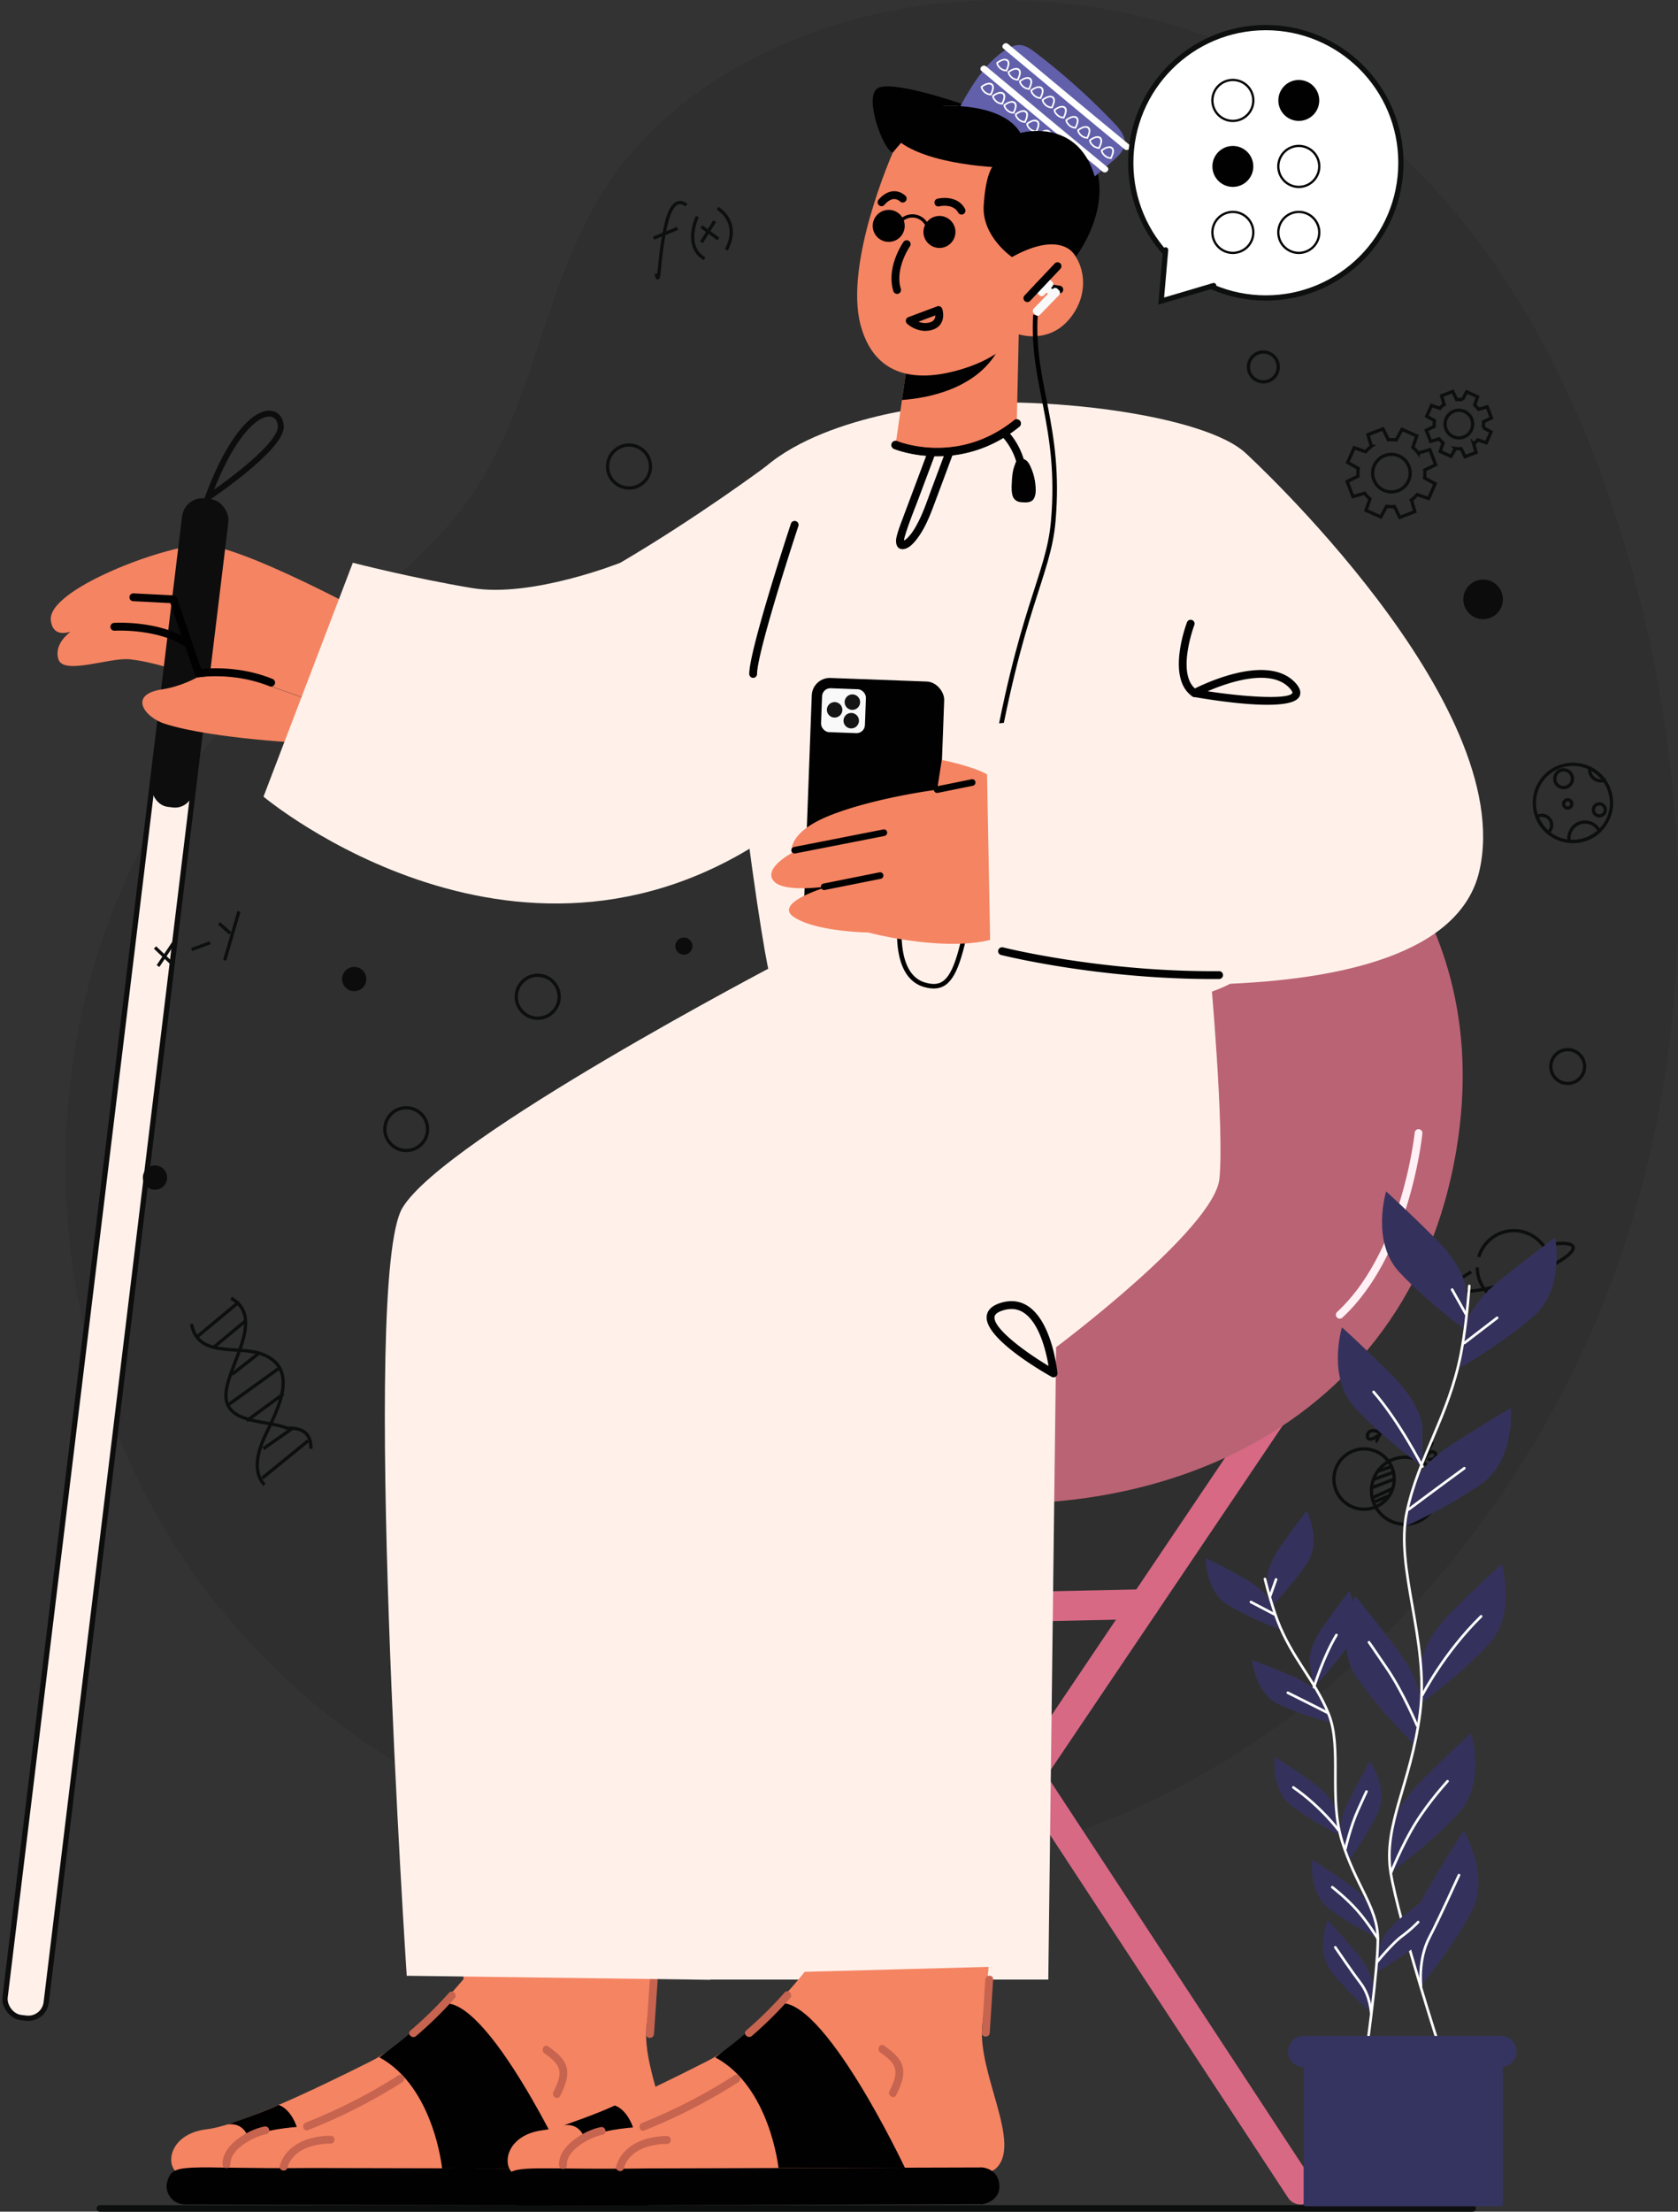 <svg xmlns="http://www.w3.org/2000/svg" width="2562.764" height="3375.23" viewBox="0 0 2562.764 3375.23">
  <rect x="0" y="0" width="2562.764" height="3375.23" fill="#333333" stroke="none"/>
  <g id="المكفوفين_" data-name="المكفوفين " transform="translate(-1065.022 -921.43)">
    <line id="Line_21" data-name="Line 21" x2="2096.68" transform="translate(1217.48 4291.66)" fill="none" stroke="#0d0e0e" stroke-linecap="round" stroke-miterlimit="10" stroke-width="10"/>
    <path id="Path_845" data-name="Path 845" d="M2157.79,3778.3c-368.66-42.62-713.48-249.62-885.14-605.07-116.82-241.91-140.27-526.81-62.18-784.08,39.31-129.51,104.4-255.98,194.56-357.64,103.56-116.77,245.05-192.75,347.24-311.24,127.07-147.33,131.36-335.57,228.14-497.4,79.7-133.27,220.45-221.79,369.28-266.08,271.69-80.87,581.32-20.63,802.89,156.19,187.31,149.48,306.58,369.87,380.67,597.77,114.22,351.35,130.07,738.11,19.31,1090.57s-352.37,666.95-677.45,842.48c-220.94,119.3-474.3,162.62-717.3,134.52Z" fill="#131313" opacity="0.1"/>
    <path id="Path_846" data-name="Path 846" d="M2210.34,4285.64a22.751,22.751,0,0,1-18.84-35.47l840.94-1247.11a22.749,22.749,0,1,1,37.72,25.44L2229.22,4275.61a22.781,22.781,0,0,1-18.88,10.03Z" fill="#d76985"/>
    <path id="Path_847" data-name="Path 847" d="M3051.31,4285.64a22.768,22.768,0,0,1-19.03-10.26l-734.3-1118.53a22.746,22.746,0,1,1,38.02-24.98L3070.3,4250.4a22.752,22.752,0,0,1-18.99,35.24Z" fill="#d76985"/>
    <path id="Path_848" data-name="Path 848" d="M2469.62,3399.62a22.732,22.732,0,0,1-.46-45.46l343.13-7.38a22.735,22.735,0,0,1,.96,45.46l-343.13,7.38Z" fill="#d76985"/>
    <path id="Path_849" data-name="Path 849" d="M3050.21,2090.75s307.18,183.72,238.86,586.75c-78.6,463.69-540.89,614.02-941.9,504.48s-334.18-425.49-334.18-425.49Z" fill="#ba6374"/>
    <path id="Path_850" data-name="Path 850" d="M3111.16,2933.8a5.889,5.889,0,0,1-3.99-10.21c99.18-91.73,118.29-271.92,118.49-273.72a5.879,5.879,0,0,1,11.7,1.16c-.76,7.57-19.77,186.46-122.2,281.2a5.869,5.869,0,0,1-3.99,1.57Z" fill="#fef0f4"/>
    <path id="Path_851" data-name="Path 851" d="M2254.47,3659.27l35.08,310.61L2434.7,4020l135.65-76.37,42.35-306.32Z" fill="#f58462"/>
    <path id="Path_852" data-name="Path 852" d="M1741.25,3659.27l35.09,310.61L1921.48,4020l135.65-76.37,42.35-306.32Z" fill="#f58462"/>
    <g id="Group_99" data-name="Group 99">
      <g id="Group_98" data-name="Group 98">
        <path id="Path_853" data-name="Path 853" d="M1781.66,3931.18s-79.55,100.38-149.92,135.74c-93.17,46.82-203.25,98.27-251.03,103.95s-61.08,40.75-51.09,59.38,49.9,17.79,49.9,17.79,648.64,22.11,691.71-14.52-27.75-146.69-18.61-220.88,9.97-87.62,9.97-87.62l-280.93,6.15Z" fill="#f58462"/>
        <path id="Path_854" data-name="Path 854" d="M1347.37,4285.58c.07,0,674.17,1.46,701.23,1.51-.34,1.45,27.54-2.47,28.79-25.47.61-29.85-27.89-31.23-29.13-30.56-21.63-.05-307.7-.66-507.74-1.09-198.01,1.96-212.39-11.45-220.85,23.84-2.37,16.82,11.02,31.75,27.7,31.78Z" fill="#010101"/>
        <path id="Path_855" data-name="Path 855" d="M1920.48,4120.03c6.51-13.23,13.93-29.09,9.74-44.16-3.88-13.97-16.71-23.31-27.8-31.47-6.23-4.58-12.22,5.83-6.06,10.36,8.41,6.18,19.33,13.64,22.29,24.3,3.24,11.66-3.55,24.79-8.53,34.92-3.4,6.9,6.95,12.99,10.36,6.06h0Z" fill="#c7644f"/>
        <path id="Path_856" data-name="Path 856" d="M2057.38,3944.28q-2.775,40.665-5.56,81.34c-.53,7.71,11.48,7.68,12,0q2.775-40.665,5.56-81.34c.53-7.71-11.48-7.68-12,0Z" fill="#c7644f"/>
        <path id="Path_857" data-name="Path 857" d="M1503.95,4229.65c8.14-28,40.02-37,66.1-36.9,7.72.03,7.73-11.97,0-12-31.68-.12-67.96,12.32-77.67,45.71-2.16,7.43,9.42,10.6,11.57,3.19h0Z" fill="#c7644f"/>
        <path id="Path_858" data-name="Path 858" d="M1523.12,4175.57s-47.34-4.35-47.4-4.35c-6.39-.08-13.45,1.38-21.49.7-.38-1.33-15.93,19.75-15.66,18.76-.13.13-.35.36-.78.8-6.33,7.75-28.77,25.69-24.86,28.8,2.52,8.45,2.08,7.78,4.92,7.94,7.86-.15,56.26-1.05,56.32-1.05,1.58-.5,1.29-.61,1.86-1.11,3.99-3.91,25.42-24.93,38.36-37.61,6.09-6.61,13.57-10.85,8.75-12.89Z" fill="#f58462"/>
        <path id="Path_859" data-name="Path 859" d="M1444.41,4185.36s-4.64-25.1-31.53-21.95c0,0,49.59-16.55,77.74-29.7,19.77,7.1,27.64,33.64,27.64,33.64s-54.92,3.52-73.84,18.01Z" fill="#010101"/>
        <path id="Path_860" data-name="Path 860" d="M1740.19,4230.4s-12.5-124.37-95.82-169.35c41.47-31.08,48.96-36.9,94.82-81.61,68.65-17.56,193.96,251.38,193.96,251.38" fill="#010101"/>
        <path id="Path_861" data-name="Path 861" d="M1750.82,3962.59a601.447,601.447,0,0,1-58.87,57.57c-5.89,5.02,2.64,13.47,8.49,8.49a603.714,603.714,0,0,0,58.87-57.57c5.12-5.75-3.33-14.26-8.49-8.49Z" fill="#c7644f"/>
        <path id="Path_862" data-name="Path 862" d="M1416.86,4224.26c-.09-13.02,10.15-23.35,20.12-30.38s22.44-13.09,34.98-15.71c7.55-1.58,4.36-13.15-3.19-11.57-14.68,3.06-29.04,10.14-40.93,19.18-12.25,9.32-23.1,22.3-22.99,38.48.05,7.72,12.05,7.74,12,0h0Z" fill="#c7644f"/>
      </g>
      <path id="Path_863" data-name="Path 863" d="M1673.62,4088.51a830.286,830.286,0,0,1-141.41,72.03c-7.11,2.79-4.01,14.4,3.19,11.57a846.685,846.685,0,0,0,144.28-73.24c6.5-4.13.49-14.52-6.06-10.36h0Z" fill="#c7644f"/>
    </g>
    <path id="Path_864" data-name="Path 864" d="M2254.47,2391.27s-510.59,266.52-574.77,373.37,6.51,1171.95,6.51,1171.95l463.5,6.18,64.19-681.04,352.29-819.54-311.73-50.92Z" fill="#fff1ea"/>
    <path id="Path_865" data-name="Path 865" d="M2913.86,2409.77s21.12,233.62,13.58,310.28-249.43,257.29-249.43,257.29l-11.96,965.08H2124.04s-5.57-1047.88,3.38-1128.37,365.51-373.19,365.51-373.19l420.93-31.09Z" fill="#fff1ea"/>
    <path id="Path_866" data-name="Path 866" d="M2496.29,1540.8s-209.21,18.53-287.77,119.54,25.25,734.3,30.86,743.12,151.32,73.36,405.34,67.75,315.74-54.13,324.16-67.75,61.73-728.57,0-789.16S2649.38,1522.27,2496.29,1540.8Z" fill="#fff1ea"/>
    <path id="Path_867" data-name="Path 867" d="M2620.92,1431.55l-3.02,136.09s-25.41,38.58-105.17,43.28c-59.42,3.5-79.95-10.37-79.95-10.37l9.8-68.74,9.65-67.03,144.46-28.43,24.24-4.8Z" fill="#f58462"/>
    <path id="Path_868" data-name="Path 868" d="M2596.68,1436.35c-.43,3.71-1.94,8.06-4.25,13.05-31.96,67.3-115.54,80.11-149.86,82.42l9.65-67.03,144.46-28.43Z" fill="#010101"/>
    <path id="Path_869" data-name="Path 869" d="M2428.76,1153.9s-75.21,169.04-49.16,264.47,112.93,81.02,164.98,62.95,76.36-49.75,76.36-49.75,48.39,16.77,81.14-28.11,13.12-96.81-14.5-108.87-60.68,7.72-60.68,7.72l26.14-49.1s-106.92-251.12-224.27-99.32Z" fill="#f58462"/>
    <path id="Path_870" data-name="Path 870" d="M2435.13,1369.93a5.979,5.979,0,0,1-5.71-4.2c-11.29-36.51,14.42-73.61,15.53-75.18a5.968,5.968,0,0,1,9.76,6.87c-.23.35-23.41,33.92-13.86,64.78a5.976,5.976,0,0,1-3.95,7.47,6.288,6.288,0,0,1-1.76.25Z" fill="#010101"/>
    <path id="Path_871" data-name="Path 871" d="M2682.86,1369.33c-.89-.06-32.76-4.9-32.76-4.9a5.972,5.972,0,1,1,1.79-11.81l31.87,4.84a5.968,5.968,0,0,1-.89,11.87Z" fill="#010101"/>
    <path id="Path_872" data-name="Path 872" d="M2533.58,1248.89a5.918,5.918,0,0,1-5.23-3.1c-7.94-14.44-28.58-9.56-28.75-9.52a5.842,5.842,0,0,1-7.22-4.36,5.947,5.947,0,0,1,4.36-7.22c1.22-.29,29.76-7.07,42.07,15.37a5.969,5.969,0,0,1-5.22,8.83Z" fill="#010101"/>
    <path id="Path_873" data-name="Path 873" d="M2411.36,1236.07a5.963,5.963,0,0,1-4.74-9.58c.37-.48,9.2-11.89,21.86-13.17,6.91-.62,13.26,1.57,19.17,6.68a5.982,5.982,0,1,1-7.86,9.02,13.86,13.86,0,0,0-10.05-3.83c-6.22.62-11.95,6.39-13.65,8.56a5.907,5.907,0,0,1-4.72,2.32Z" fill="#010101"/>
    <path id="Path_874" data-name="Path 874" d="M2610.6,1313.74s-45.96-31.09-43.21-78.25,13.12-59.19,13.12-59.19-53.67-2.78-98.02-17.23c-28.89-9.41-41.31-19.78-41.31-19.78l-12.43,14.61c-13.55-.62-44.5-82.73-24.11-97.32s129.57,23.46,129.57,23.46,114.99-27.05,182.15,54.71-8.09,178.07-8.09,178.07-19.88-42.15-97.68.91Z" fill="#010101"/>
    <path id="Path_875" data-name="Path 875" d="M2496.37,1617.34c-38.62,0-65.44-11.05-65.94-11.27a6.014,6.014,0,0,1-3.17-7.86,6.1,6.1,0,0,1,7.86-3.18c.89.37,92.41,37.81,179.03-32.06a5.989,5.989,0,0,1,7.51,9.33c-44.24,35.68-89.76,45.03-125.28,45.03Z" fill="#010101" stroke="#010101" stroke-miterlimit="10" stroke-width="1"/>
    <path id="Path_876" data-name="Path 876" d="M2478.27,1426.41c-15.91,0-27.36-10.49-27.94-11.04a5.987,5.987,0,0,1,1.99-9.95l43.97-16.46a5.894,5.894,0,0,1,4.67.21,6,6,0,0,1,3.08,3.49c.41,1.18,3.72,11.75-1.18,21.14-2.79,5.34-7.75,9.18-14.33,11.11a36.635,36.635,0,0,1-10.26,1.49Zm-10.4-14.06a25.8,25.8,0,0,0,17.29,1.1c3.49-1.03,5.79-2.69,7.09-5.13a13.047,13.047,0,0,0,1.3-5.58l-25.67,9.6Z" fill="#010101"/>
    <path id="Path_877" data-name="Path 877" d="M1639.14,1865.28l-63.96,139.71-9.94-4.53s-45.5-18.63-100.79-36.34-98.24-8.52-98.24-8.52l-.92-.37c-7.43-2.96-58.52-22.89-102.09-27.66-30.18-3.3-101.72,24.84-109.05-.27-4.88-16.73,5.03-30.88,18.19-41.66-14.42,4.08-27.47,1.9-29.71-17.67-5.34-46.62,170.61-113.11,229.53-114.9s266.98,112.21,266.98,112.21Z" fill="#f58462"/>
    <g id="Group_100" data-name="Group 100">
      <rect id="Rectangle_352" data-name="Rectangle 352" width="63.28" height="2331.29" rx="27.55" transform="translate(1350.349 1682.67) rotate(6.92)" fill="#fff1ea" stroke="#0d0d0d" stroke-miterlimit="10" stroke-width="8"/>
      <rect id="Rectangle_353" data-name="Rectangle 353" width="63.28" height="470.14" rx="27.65" transform="translate(1350.345 1682.671) rotate(6.92)" fill="#0d0d0d"/>
      <path id="Path_878" data-name="Path 878" d="M1382.43,1680.72s112.73-75.3,111.47-108.66S1437.51,1533.34,1382.43,1680.72Z" fill="none" stroke="#0d0d0d" stroke-miterlimit="10" stroke-width="9"/>
    </g>
    <path id="Path_879" data-name="Path 879" d="M1574.18,2004.99l-14,30.58-23.15,20.26s-146.32-6.39-220.15-29.78c-31.07-9.83-56.98-44.78-4.03-52.65,28.58-4.25,52.36-17.8,52.36-17.8s42.96-9.18,98.24,8.52,100.79,36.34,100.79,36.34l9.94,4.53Z" fill="#f58462"/>
    <path id="Path_880" data-name="Path 880" d="M1355.49,1899.13c-45.77-31.11-113.3-27.32-116.14-27.14a5.986,5.986,0,0,0,.73,11.95c.66-.03,66.32-3.68,108.21,24.75a5.988,5.988,0,0,0,7.19-9.56Z" fill="#010101"/>
    <path id="Path_881" data-name="Path 881" d="M1333.31,1831.43a6.035,6.035,0,0,0-3.52-1.4l-60.76-3.1a6,6,0,0,0-.61,11.99l56.71,2.88,37.48,109.11a5.986,5.986,0,1,0,11.33-3.87l-38.8-112.95a5.869,5.869,0,0,0-1.84-2.66Z" fill="#010101"/>
    <path id="Path_882" data-name="Path 882" d="M1482.97,1958.56a5.687,5.687,0,0,0-1.56-.94c-56.77-23.26-111.75-14.92-114.07-14.56a6,6,0,0,0,1.88,11.85c.53-.09,54.09-8.14,107.65,13.8a5.986,5.986,0,0,0,6.1-10.14Z" fill="#010101"/>
    <path id="Path_883" data-name="Path 883" d="M2234.62,1633.37s-104.49,77.75-222.13,146.85c0,0-135.14,53.81-226.39,38.65s-182.21-38.65-182.21-38.65L1467.46,2137.2s399.18,334.35,793.3,45.48c113.25-83.01-26.14-549.31-26.14-549.31Z" fill="#fff1ea"/>
    <path id="Path_884" data-name="Path 884" d="M2215.29,1955.88a5.971,5.971,0,0,1-5.98-5.98c0-36.24,61.08-221.57,63.68-229.45a5.993,5.993,0,0,1,11.38,3.76c-21.82,66.04-63.1,198.21-63.1,225.69a5.971,5.971,0,0,1-5.98,5.98Z" fill="#010101"/>
    <path id="Path_885" data-name="Path 885" d="M2442.57,2300.25s-21.72,107.69,34.41,123.98,57.87-51.01,101.84-313.67,87.44-308.57,94.84-394.21c12.48-144.45-33.6-209.12-27.22-314.45" fill="none" stroke="#010101" stroke-miterlimit="10" stroke-width="7"/>
    <rect id="Rectangle_354" data-name="Rectangle 354" width="202.4" height="371.59" rx="27.59" transform="translate(2305.826 1955.011) rotate(2.13)" fill="#010101"/>
    <path id="Path_886" data-name="Path 886" d="M2638.23,2141.39s-55.28-36.08-82.89-45.95a395.5,395.5,0,0,0-51.97-14.28l-7.08,45.32s-94.62,12.1-162.94,39.07-59.03,57.76-59.03,57.76-44,23.11-27.72,42.53,86.26,7.58,86.26,7.58-89.14,25.14-55.14,47.61,113.15,23.44,113.15,23.44,168.61,44.8,230.36-9.72,17-193.35,17-193.35Z" fill="#f58462"/>
    <path id="Path_887" data-name="Path 887" d="M2496.28,2131.5a5.036,5.036,0,0,1-1.01-9.97l53.53-10.84a4.9,4.9,0,0,1,5.94,3.93,5.034,5.034,0,0,1-3.93,5.95l-53.53,10.84a4.431,4.431,0,0,1-1.01.1Z" fill="#010101"/>
    <path id="Path_888" data-name="Path 888" d="M2278.68,2223.95a5.032,5.032,0,0,1-.97-9.97l136.26-26.72a4.834,4.834,0,0,1,5.9,3.97,5.026,5.026,0,0,1-3.97,5.91l-136.26,26.72a4.1,4.1,0,0,1-.97.1Z" fill="#010101"/>
    <path id="Path_889" data-name="Path 889" d="M2323.75,2279.73a5.039,5.039,0,0,1-.99-9.98l85.44-17.06a4.964,4.964,0,0,1,5.93,3.95,5.028,5.028,0,0,1-3.95,5.92l-85.44,17.06a4.157,4.157,0,0,1-.99.1Z" fill="#010101"/>
    <path id="Path_890" data-name="Path 890" d="M2968.89,1614.3s414.44,379.56,355.52,636.29-746.31,152.87-746.31,152.87l-7.02-376.17,306.62-31.16,91.19-381.83Z" fill="#fff1ea"/>
    <path id="Path_891" data-name="Path 891" d="M3000.66,1996.99c-39.34,0-91.01-8.25-112.37-11.97a5.983,5.983,0,0,1-1.78-11.19c4.57-2.42,111.94-58.61,156.73-10.55,7.45,7.98,9.53,15.18,6.16,21.39-4.97,9.2-24.53,12.31-48.73,12.31Zm-91.27-20.66c61.45,9.37,124.05,12.6,129.47,2.65.25-.46-.02-2.84-4.38-7.53C3005.53,1940.41,2940.54,1962.89,2909.39,1976.33Z" fill="#010101"/>
    <path id="Path_892" data-name="Path 892" d="M2916.81,2415.51c-176.74,0-321.41-36.34-322.86-36.71a6,6,0,0,1-4.34-7.28,6.124,6.124,0,0,1,7.28-4.34c1.47.37,144.74,36.36,319.9,36.36,3.35,0,6.7-.02,10.09-.04a5.98,5.98,0,0,1,.08,11.96c-3.39.04-6.78.04-10.15.04Z" fill="#010101"/>
    <path id="Path_893" data-name="Path 893" d="M2889.32,1985.1a5.912,5.912,0,0,1-3.41-1.06c-39.98-27.65-9.33-109.5-8.02-112.97a5.985,5.985,0,0,1,11.19,4.25c-.29.78-28.65,76.53,3.64,98.88a5.981,5.981,0,0,1-3.41,10.9Z" fill="#010101"/>
    <path id="Path_894" data-name="Path 894" d="M2674.09,3023.36a6.077,6.077,0,0,1-2.94-.76c-17.19-9.68-102.78-59.57-99.15-92.64,1.03-9.47,8.32-16.3,21.68-20.35,15.49-4.67,29.55-2.87,41.86,5.4,36.65,24.57,44.2,98.64,44.51,101.78a5.992,5.992,0,0,1-2.69,5.59,5.868,5.868,0,0,1-3.27.97Zm-64.26-104.3a43.965,43.965,0,0,0-12.66,2.01c-8.34,2.52-12.8,5.96-13.26,10.2-1.86,16.92,44.14,51.73,82.53,74.71-3.58-21.28-13.67-65.01-37.58-81.02a33.359,33.359,0,0,0-19.03-5.91Z" fill="#010101"/>
    <g id="Group_122" data-name="Group 122">
      <path id="Path_895" data-name="Path 895" d="M2528.56,1089.04c18.71-33.71,38.55-68.68,70.48-90.31,7.29-4.94,15.7-9.22,24.47-8.46,8.42.73,15.68,5.95,22.41,11.06a1016.12,1016.12,0,0,1,121.06,108.39c8.35,8.78,17.13,19.37,15.79,31.41-1.18,10.55-9.78,18.52-17.82,25.45l-55.03,47.47-181.34-125.01Z" fill="#6260ab"/>
      <g id="Group_101" data-name="Group 101">
        <path id="Path_896" data-name="Path 896" d="M2762.87,1163.19c2.09-4.67,6.23-13.27.79-17.24-4.76-3.48-12.71.88-16.61,3.86-1.26.96-.02,3.14,1.26,2.16,2.83-2.16,7.52-5.16,11.29-4.68,7.39.95,2.96,10.49,1.1,14.64-.65,1.46,1.5,2.73,2.16,1.26h0Z" fill="#fff"/>
        <path id="Path_897" data-name="Path 897" d="M2761.56,1161.44a14.023,14.023,0,0,1-7.5-2.64c-2.09-1.62-5.22-4.89-5.06-7.67.09-1.61-2.41-1.6-2.5,0-.2,3.47,3.15,7.25,5.63,9.32a16.513,16.513,0,0,0,9.43,3.48c1.61.11,1.6-2.39,0-2.5h0Z" fill="#fff"/>
      </g>
      <g id="Group_102" data-name="Group 102">
        <path id="Path_898" data-name="Path 898" d="M2744.84,1147.76c2.09-4.67,6.23-13.27.79-17.24-4.76-3.48-12.71.88-16.61,3.86-1.26.96-.02,3.14,1.26,2.16,2.83-2.16,7.52-5.16,11.29-4.68,7.39.95,2.96,10.49,1.1,14.64-.65,1.46,1.5,2.73,2.16,1.26h0Z" fill="#fff"/>
        <path id="Path_899" data-name="Path 899" d="M2743.53,1146.02a14.023,14.023,0,0,1-7.5-2.64c-2.09-1.62-5.22-4.89-5.06-7.67.09-1.61-2.41-1.6-2.5,0-.2,3.47,3.15,7.25,5.63,9.32a16.513,16.513,0,0,0,9.43,3.48c1.61.11,1.6-2.39,0-2.5h0Z" fill="#fff"/>
      </g>
      <g id="Group_103" data-name="Group 103">
        <path id="Path_900" data-name="Path 900" d="M2726.81,1132.33c2.09-4.67,6.23-13.27.79-17.24-4.76-3.48-12.71.88-16.61,3.86-1.26.96-.02,3.14,1.26,2.16,2.83-2.16,7.52-5.16,11.29-4.68,7.39.95,2.96,10.49,1.1,14.64-.65,1.46,1.5,2.73,2.16,1.26h0Z" fill="#fff"/>
        <path id="Path_901" data-name="Path 901" d="M2725.5,1130.59a14.023,14.023,0,0,1-7.5-2.64c-2.09-1.62-5.22-4.89-5.06-7.67.09-1.61-2.41-1.6-2.5,0-.2,3.47,3.15,7.25,5.63,9.32a16.513,16.513,0,0,0,9.43,3.48c1.61.11,1.6-2.39,0-2.5h0Z" fill="#fff"/>
      </g>
      <g id="Group_104" data-name="Group 104">
        <path id="Path_902" data-name="Path 902" d="M2708.78,1116.91c2.09-4.67,6.23-13.27.79-17.24-4.76-3.48-12.71.88-16.61,3.86-1.26.96-.02,3.14,1.26,2.16,2.83-2.16,7.52-5.16,11.29-4.68,7.39.95,2.96,10.49,1.1,14.64-.65,1.46,1.5,2.73,2.16,1.26h0Z" fill="#fff"/>
        <path id="Path_903" data-name="Path 903" d="M2707.47,1115.16a14.023,14.023,0,0,1-7.5-2.64c-2.09-1.62-5.22-4.89-5.06-7.67.09-1.61-2.41-1.6-2.5,0-.2,3.47,3.15,7.25,5.63,9.32a16.513,16.513,0,0,0,9.43,3.48c1.61.11,1.6-2.39,0-2.5h0Z" fill="#fff"/>
      </g>
      <g id="Group_105" data-name="Group 105">
        <path id="Path_904" data-name="Path 904" d="M2690.75,1101.48c2.09-4.67,6.23-13.27.79-17.24-4.76-3.48-12.71.88-16.61,3.86-1.26.96-.02,3.14,1.26,2.16,2.83-2.16,7.52-5.16,11.29-4.68,7.39.95,2.96,10.49,1.1,14.64-.65,1.46,1.5,2.73,2.16,1.26h0Z" fill="#fff"/>
        <path id="Path_905" data-name="Path 905" d="M2689.44,1099.74a14.023,14.023,0,0,1-7.5-2.64c-2.05-1.59-5.22-4.89-5.06-7.67.09-1.61-2.41-1.6-2.5,0-.2,3.47,3.15,7.25,5.63,9.32a16.513,16.513,0,0,0,9.43,3.48c1.61.11,1.6-2.39,0-2.5h0Z" fill="#fff"/>
      </g>
      <g id="Group_106" data-name="Group 106">
        <path id="Path_906" data-name="Path 906" d="M2672.72,1086.05c2.09-4.67,6.23-13.27.79-17.24-4.76-3.48-12.71.88-16.61,3.86-1.26.96-.02,3.14,1.26,2.16,2.83-2.16,7.52-5.16,11.29-4.68,7.39.95,2.96,10.49,1.1,14.64-.65,1.46,1.5,2.73,2.16,1.26h0Z" fill="#fff"/>
        <path id="Path_907" data-name="Path 907" d="M2671.41,1084.31a14.023,14.023,0,0,1-7.5-2.64c-2.05-1.59-5.22-4.89-5.06-7.67.09-1.61-2.41-1.6-2.5,0-.2,3.47,3.15,7.25,5.63,9.32a16.513,16.513,0,0,0,9.43,3.48c1.61.11,1.6-2.39,0-2.5h0Z" fill="#fff"/>
      </g>
      <g id="Group_107" data-name="Group 107">
        <path id="Path_908" data-name="Path 908" d="M2655.35,1071.55c2.09-4.67,6.23-13.27.79-17.24-4.76-3.48-12.71.88-16.61,3.86-1.26.96-.02,3.14,1.26,2.16,2.83-2.16,7.52-5.16,11.29-4.68,7.39.95,2.96,10.49,1.1,14.64-.65,1.46,1.5,2.73,2.16,1.26h0Z" fill="#fff"/>
        <path id="Path_909" data-name="Path 909" d="M2654.03,1069.81a14.023,14.023,0,0,1-7.5-2.64c-2.05-1.59-5.22-4.89-5.06-7.67.09-1.61-2.41-1.6-2.5,0-.2,3.47,3.15,7.25,5.63,9.32a16.513,16.513,0,0,0,9.43,3.48c1.61.11,1.6-2.39,0-2.5h0Z" fill="#fff"/>
      </g>
      <g id="Group_108" data-name="Group 108">
        <path id="Path_910" data-name="Path 910" d="M2637.97,1057.58c2.09-4.67,6.23-13.27.79-17.24-4.76-3.48-12.71.88-16.61,3.86-1.26.96-.02,3.14,1.26,2.16,2.83-2.16,7.52-5.16,11.29-4.68,7.39.95,2.96,10.49,1.1,14.64-.65,1.46,1.5,2.73,2.16,1.26h0Z" fill="#fff"/>
        <path id="Path_911" data-name="Path 911" d="M2636.66,1055.84a14.023,14.023,0,0,1-7.5-2.64c-2.05-1.59-5.22-4.89-5.06-7.67.09-1.61-2.41-1.6-2.5,0-.2,3.47,3.15,7.25,5.63,9.32a16.513,16.513,0,0,0,9.43,3.48c1.61.11,1.6-2.39,0-2.5h0Z" fill="#fff"/>
      </g>
      <g id="Group_109" data-name="Group 109">
        <path id="Path_912" data-name="Path 912" d="M2620.6,1043.61c2.09-4.67,6.23-13.27.79-17.24-4.76-3.48-12.71.88-16.61,3.86-1.26.96-.02,3.14,1.26,2.16,2.83-2.16,7.52-5.16,11.29-4.68,7.39.95,2.96,10.49,1.1,14.64-.65,1.46,1.5,2.73,2.16,1.26h0Z" fill="#fff"/>
        <path id="Path_913" data-name="Path 913" d="M2619.28,1041.87a14.023,14.023,0,0,1-7.5-2.64c-2.05-1.59-5.22-4.89-5.06-7.67.09-1.61-2.41-1.6-2.5,0-.2,3.47,3.15,7.25,5.63,9.32a16.513,16.513,0,0,0,9.43,3.48c1.61.11,1.6-2.39,0-2.5h0Z" fill="#fff"/>
      </g>
      <g id="Group_110" data-name="Group 110">
        <path id="Path_914" data-name="Path 914" d="M2603.22,1029.64c2.09-4.67,6.23-13.27.79-17.24-4.76-3.48-12.71.88-16.61,3.86-1.26.96-.02,3.14,1.26,2.16,2.83-2.16,7.52-5.16,11.29-4.68,7.39.95,2.96,10.49,1.1,14.64-.65,1.46,1.5,2.73,2.16,1.26h0Z" fill="#fff"/>
        <path id="Path_915" data-name="Path 915" d="M2601.91,1027.9a14.023,14.023,0,0,1-7.5-2.64c-2.09-1.62-5.22-4.89-5.06-7.67.09-1.61-2.41-1.6-2.5,0-.2,3.47,3.15,7.25,5.63,9.32a16.513,16.513,0,0,0,9.43,3.48c1.61.11,1.6-2.39,0-2.5h0Z" fill="#fff"/>
      </g>
      <g id="Group_111" data-name="Group 111">
        <path id="Path_916" data-name="Path 916" d="M2721.08,1184.3c2.09-4.67,6.23-13.27.79-17.24-4.76-3.48-12.71.88-16.61,3.86-1.26.96-.02,3.14,1.26,2.16,2.83-2.16,7.52-5.16,11.29-4.68,7.39.95,2.96,10.49,1.1,14.64-.65,1.46,1.5,2.73,2.16,1.26h0Z" fill="#fff"/>
        <path id="Path_917" data-name="Path 917" d="M2719.77,1182.55a14.023,14.023,0,0,1-7.5-2.64c-2.09-1.62-5.22-4.89-5.06-7.67.09-1.61-2.41-1.6-2.5,0-.2,3.47,3.15,7.25,5.63,9.32a16.513,16.513,0,0,0,9.43,3.48c1.61.11,1.6-2.39,0-2.5h0Z" fill="#fff"/>
      </g>
      <g id="Group_112" data-name="Group 112">
        <path id="Path_918" data-name="Path 918" d="M2703.05,1168.87c2.09-4.67,6.23-13.27.79-17.24-4.76-3.48-12.71.88-16.61,3.86-1.26.96-.02,3.14,1.26,2.16,2.83-2.16,7.52-5.16,11.29-4.68,7.39.95,2.96,10.49,1.1,14.64-.65,1.46,1.5,2.73,2.16,1.26h0Z" fill="#fff"/>
        <path id="Path_919" data-name="Path 919" d="M2701.74,1167.13a14.023,14.023,0,0,1-7.5-2.64c-2.05-1.59-5.22-4.89-5.06-7.67.09-1.61-2.41-1.6-2.5,0-.2,3.47,3.15,7.25,5.63,9.32a16.513,16.513,0,0,0,9.43,3.48c1.61.11,1.6-2.39,0-2.5h0Z" fill="#fff"/>
      </g>
      <g id="Group_113" data-name="Group 113">
        <path id="Path_920" data-name="Path 920" d="M2685.02,1153.44c2.09-4.67,6.23-13.27.79-17.24-4.76-3.48-12.71.88-16.61,3.86-1.26.96-.02,3.14,1.26,2.16,2.83-2.16,7.52-5.16,11.29-4.68,7.39.95,2.96,10.49,1.1,14.64-.65,1.46,1.5,2.73,2.16,1.26h0Z" fill="#fff"/>
        <path id="Path_921" data-name="Path 921" d="M2683.71,1151.7a14.023,14.023,0,0,1-7.5-2.64c-2.05-1.59-5.22-4.89-5.06-7.67.09-1.61-2.41-1.6-2.5,0-.2,3.47,3.15,7.25,5.63,9.32a16.513,16.513,0,0,0,9.43,3.48c1.61.11,1.6-2.39,0-2.5h0Z" fill="#fff"/>
      </g>
      <g id="Group_114" data-name="Group 114">
        <path id="Path_922" data-name="Path 922" d="M2666.99,1138.02c2.09-4.67,6.23-13.27.79-17.24-4.76-3.48-12.71.88-16.61,3.86-1.26.96-.02,3.14,1.26,2.16,2.83-2.16,7.52-5.16,11.29-4.68,7.39.95,2.96,10.49,1.1,14.64-.65,1.46,1.5,2.73,2.16,1.26h0Z" fill="#fff"/>
        <path id="Path_923" data-name="Path 923" d="M2665.68,1136.27a14.023,14.023,0,0,1-7.5-2.64c-2.09-1.62-5.22-4.89-5.06-7.67.09-1.61-2.41-1.6-2.5,0-.2,3.47,3.15,7.25,5.63,9.32a16.513,16.513,0,0,0,9.43,3.48c1.61.11,1.6-2.39,0-2.5h0Z" fill="#fff"/>
      </g>
      <g id="Group_115" data-name="Group 115">
        <path id="Path_924" data-name="Path 924" d="M2648.97,1122.59c2.09-4.67,6.23-13.27.79-17.24-4.76-3.48-12.71.88-16.61,3.86-1.26.96-.02,3.14,1.26,2.16,2.83-2.16,7.52-5.16,11.29-4.68,7.39.95,2.96,10.49,1.1,14.64-.65,1.46,1.5,2.73,2.16,1.26h0Z" fill="#fff"/>
        <path id="Path_925" data-name="Path 925" d="M2647.65,1120.85a14.023,14.023,0,0,1-7.5-2.64c-2.09-1.62-5.22-4.89-5.06-7.67.09-1.61-2.41-1.6-2.5,0-.2,3.47,3.15,7.25,5.63,9.32a16.513,16.513,0,0,0,9.43,3.48c1.61.11,1.6-2.39,0-2.5h0Z" fill="#fff"/>
      </g>
      <g id="Group_116" data-name="Group 116">
        <path id="Path_926" data-name="Path 926" d="M2631.59,1108.09c2.09-4.67,6.23-13.27.79-17.24-4.76-3.48-12.71.88-16.61,3.86-1.26.96-.02,3.14,1.26,2.16,2.83-2.16,7.52-5.16,11.29-4.68,7.39.95,2.96,10.49,1.1,14.64-.65,1.46,1.5,2.73,2.16,1.26h0Z" fill="#fff"/>
        <path id="Path_927" data-name="Path 927" d="M2630.28,1106.35a14.023,14.023,0,0,1-7.5-2.64c-2.09-1.62-5.22-4.89-5.06-7.67.09-1.61-2.41-1.6-2.5,0-.2,3.47,3.15,7.25,5.63,9.32a16.513,16.513,0,0,0,9.43,3.48c1.61.11,1.6-2.39,0-2.5h0Z" fill="#fff"/>
      </g>
      <g id="Group_117" data-name="Group 117">
        <path id="Path_928" data-name="Path 928" d="M2614.21,1094.12c2.09-4.67,6.23-13.27.79-17.24-4.76-3.48-12.71.88-16.61,3.86-1.26.96-.02,3.14,1.26,2.16,2.83-2.16,7.52-5.16,11.29-4.68,7.39.95,2.96,10.49,1.1,14.64-.65,1.46,1.5,2.73,2.16,1.26h0Z" fill="#fff"/>
        <path id="Path_929" data-name="Path 929" d="M2612.9,1092.38a14.023,14.023,0,0,1-7.5-2.64c-2.09-1.62-5.22-4.89-5.06-7.67.09-1.61-2.41-1.6-2.5,0-.2,3.47,3.15,7.25,5.63,9.32a16.513,16.513,0,0,0,9.43,3.48c1.61.11,1.6-2.39,0-2.5h0Z" fill="#fff"/>
      </g>
      <g id="Group_118" data-name="Group 118">
        <path id="Path_930" data-name="Path 930" d="M2596.84,1080.15c2.09-4.67,6.23-13.27.79-17.24-4.76-3.48-12.71.88-16.61,3.86-1.26.96-.02,3.14,1.26,2.16,2.83-2.16,7.52-5.16,11.29-4.68,7.39.95,2.96,10.49,1.1,14.64-.65,1.46,1.5,2.73,2.16,1.26h0Z" fill="#fff"/>
        <path id="Path_931" data-name="Path 931" d="M2595.53,1078.41a14.023,14.023,0,0,1-7.5-2.64c-2.09-1.62-5.22-4.89-5.06-7.67.09-1.61-2.41-1.6-2.5,0-.2,3.47,3.15,7.25,5.63,9.32a16.513,16.513,0,0,0,9.43,3.48c1.61.11,1.6-2.39,0-2.5h0Z" fill="#fff"/>
      </g>
      <g id="Group_119" data-name="Group 119">
        <path id="Path_932" data-name="Path 932" d="M2579.46,1066.18c2.09-4.67,6.23-13.27.79-17.24-4.76-3.48-12.71.88-16.61,3.86-1.26.96-.02,3.14,1.26,2.16,2.83-2.16,7.52-5.16,11.29-4.68,7.39.95,2.96,10.49,1.1,14.64-.65,1.46,1.5,2.73,2.16,1.26h0Z" fill="#fff"/>
        <path id="Path_933" data-name="Path 933" d="M2578.15,1064.44a14.023,14.023,0,0,1-7.5-2.64c-2.05-1.59-5.22-4.89-5.06-7.67.09-1.61-2.41-1.6-2.5,0-.2,3.47,3.15,7.25,5.63,9.32a16.513,16.513,0,0,0,9.43,3.48c1.61.11,1.6-2.39,0-2.5h0Z" fill="#fff"/>
      </g>
      <g id="Group_121" data-name="Group 121">
        <g id="Group_120" data-name="Group 120">
          <path id="Path_934" data-name="Path 934" d="M2756.04,1176.29c-61.89-50.87-123.37-102.24-184.92-153.53-4.91-4.09-12.02,2.95-7.07,7.07,61.55,51.29,123.02,102.66,184.92,153.53,4.93,4.05,12.05-2.98,7.07-7.07Z" fill="#fff"/>
          <path id="Path_935" data-name="Path 935" d="M2789.6,1142.13c-61.89-50.87-123.37-102.24-184.92-153.53-4.91-4.09-12.02,2.95-7.07,7.07,61.55,51.29,123.02,102.66,184.92,153.53,4.93,4.05,12.05-2.98,7.07-7.07Z" fill="#fff"/>
        </g>
      </g>
    </g>
    <path id="Path_936" data-name="Path 936" d="M2505.99,1083.02s87.35-4.67,117.72,41.28" fill="none" stroke="#fff" stroke-miterlimit="10" stroke-width="0.25"/>
    <path id="Path_937" data-name="Path 937" d="M2505.99,1083.02s89.01-5.73,117.72,41.28c0,0,91.81-26.06,115.57,75.13-18.06,29.57-34.86,28.8-34.86,28.8l-198.43-145.21Z" fill="#010101"/>
    <circle id="Ellipse_327" data-name="Ellipse 327" cx="24.44" cy="24.44" r="24.44" transform="translate(2397.89 1241.71)" fill="#010101"/>
    <circle id="Ellipse_328" data-name="Ellipse 328" cx="24.44" cy="24.44" r="24.44" transform="translate(2475.36 1250.95)" fill="#010101"/>
    <path id="Path_938" data-name="Path 938" d="M2434.08,1275.39a24.44,24.44,0,0,1,48.88,0" fill="none" stroke="#010101" stroke-miterlimit="10" stroke-width="5"/>
    <path id="Path_939" data-name="Path 939" d="M2630.46,1629.45a111.067,111.067,0,0,0-25.09-48.81c-5.11-5.81-13.57,2.7-8.49,8.49a98.509,98.509,0,0,1,22,43.51c1.71,7.53,13.28,4.34,11.57-3.19h0Z" fill="#010101"/>
    <g id="Group_123" data-name="Group 123">
      <path id="Path_940" data-name="Path 940" d="M2620.66,1632.66c-.06.14-.11.28-.17.43-4.46,11.61-4.28,24.44-4.03,36.88.07,3.81.44,8.19,3.54,10.4,2.09,1.49,4.86,1.51,7.42,1.48l7.11-.09a5.249,5.249,0,0,0,2.78-.55,4.383,4.383,0,0,0,1.47-1.85c1.57-3.16,1.88-6.79,1.92-10.32a75.853,75.853,0,0,0-8.43-35.41c-1.25-2.42-2.84-4.95-5.41-5.85s-6.11.98-5.73,3.68l-.49,1.2Z" fill="#010101"/>
      <path id="Path_941" data-name="Path 941" d="M2614.87,1631.07c-2.83,7.25-3.92,15.08-4.33,22.82-.39,7.28-1.11,15.71.62,22.86,1.6,6.58,6.45,10.47,13.15,11.03s15.89,1.35,19.66-5.38c3.73-6.65,3.06-15.68,2.21-22.96a82.552,82.552,0,0,0-5.87-22.65c-2.52-6.01-5.78-13.7-12.99-15.01a10.826,10.826,0,0,0-9.13,2.58c-2.13,1.94-2.31,4.25-3.32,6.71-2.92,7.14,8.68,10.25,11.57,3.19l.49-1.2c.65-2.42.03-2.26-1.88.49,0,.7,2.45,3.89,2.84,4.68a70.393,70.393,0,0,1,6.77,27.31,39.383,39.383,0,0,1-.12,7.04,16.1,16.1,0,0,1-.94,3.75q2.235-1.05-.85-.55c-3.45-.6-8.71,1.93-10.03-2.24-1.16-3.64-.39-8.74-.37-12.52.04-9.13.74-18.2,4.09-26.78,2.8-7.2-8.79-10.32-11.57-3.19Z" fill="#010101"/>
    </g>
    <path id="Path_942" data-name="Path 942" d="M2481.51,1611.89l-24.44,65.13-12.57,33.49c-3.72,9.93-7.67,19.86-10.18,30.18-1.85,7.59-1,19.04,9.52,18.79,8.9-.21,16.76-9.28,21.69-15.73,12.54-16.41,19.99-35.92,27.15-55.09q13.935-37.29,27.82-74.59c2.7-7.24-8.89-10.37-11.57-3.19l-21.27,57.03c-6.53,17.5-12.46,35.46-21.21,52.01-4.15,7.84-8.89,15.88-15.24,22.16a27.573,27.573,0,0,1-4.5,3.71,20.619,20.619,0,0,0-2.91,1.59l.77.6c.76.89.99.83.69-.19.56-1.02.6-3.71.88-4.8.69-2.7,1.48-5.38,2.32-8.03,5.87-18.5,13.38-36.57,20.2-54.74l24.44-65.13c2.72-7.24-8.88-10.37-11.57-3.19h0Z" fill="#010101"/>
    <rect id="Rectangle_355" data-name="Rectangle 355" width="13.45" height="52.06" rx="4.94" transform="matrix(0.718, 0.696, -0.696, 0.718, 2676.448, 1358.663)" fill="#f9f9fa"/>
    <rect id="Rectangle_356" data-name="Rectangle 356" width="19.17" height="28.47" rx="4.94" transform="matrix(0.718, 0.696, -0.696, 0.718, 2662.049, 1341.708)" fill="#f9f9fa"/>
    <rect id="Rectangle_357" data-name="Rectangle 357" width="19.17" height="9.89" rx="4.94" transform="matrix(0.718, 0.696, -0.696, 0.718, 2663.707, 1354.507)" fill="#f9f9fa"/>
    <path id="Path_943" data-name="Path 943" d="M2634.11,1382.4a5.965,5.965,0,0,1-4.34-10.07l46.06-48.81a5.97,5.97,0,1,1,8.67,8.21l-46.06,48.81a5.921,5.921,0,0,1-4.34,1.86Z" fill="#010101"/>
    <rect id="Rectangle_358" data-name="Rectangle 358" width="67.04" height="67.04" rx="12.7" transform="translate(2321.007 1971.268) rotate(2.13)" fill="#f9f9fa"/>
    <circle id="Ellipse_329" data-name="Ellipse 329" cx="11.83" cy="11.83" r="11.83" transform="translate(2354.99 1981.11)" fill="#151515"/>
    <circle id="Ellipse_330" data-name="Ellipse 330" cx="11.83" cy="11.83" r="11.83" transform="translate(2327.88 1992.85)" fill="#151515"/>
    <circle id="Ellipse_331" data-name="Ellipse 331" cx="11.83" cy="11.83" r="11.83" transform="translate(2353.24 2009.43)" fill="#151515"/>
    <g id="Group_125" data-name="Group 125">
      <g id="Group_124" data-name="Group 124">
        <path id="Path_944" data-name="Path 944" d="M2294.01,3930.57s-79.05,100.77-149.25,136.49c-92.93,47.28-202.75,99.28-250.51,105.2s-60.87,41.05-50.79,59.63,49.99,17.55,49.99,17.55,648.75,18.87,691.63-17.96-28.48-146.55-19.71-220.79,9.53-87.66,9.53-87.66l-280.89,7.55Z" fill="#f58462"/>
        <path id="Path_945" data-name="Path 945" d="M1861.49,4287.14c.07,0,674.17-1.9,701.22-1.98-.33,1.45,27.53-2.61,28.66-25.62.46-29.86-28.05-31.09-29.28-30.41-21.63.06-307.7.87-507.73,1.44-198,2.95-212.45-10.39-220.73,24.94a28.088,28.088,0,0,0,27.86,31.64Z" fill="#010101"/>
        <path id="Path_946" data-name="Path 946" d="M2433.76,4118.76c6.44-13.25,13.81-29.16,9.55-44.21-3.95-13.96-16.8-23.24-27.94-31.34-6.25-4.55-12.25,5.86-6.06,10.36,8.43,6.13,19.42,13.54,22.43,24.17,3.3,11.65-3.4,24.8-8.34,34.96-3.36,6.92,6.98,13.01,10.36,6.06Z" fill="#c7644f"/>
        <path id="Path_947" data-name="Path 947" d="M2569.8,3942.27l-5.16,81.36c-.49,7.71,11.51,7.68,12,0l5.16-81.36c.49-7.71-11.51-7.68-12,0Z" fill="#c7644f"/>
        <path id="Path_948" data-name="Path 948" d="M2017.79,4230.46c8-28.04,39.8-37.23,65.89-37.26,7.72-.01,7.73-12.01,0-12-31.66.04-67.92,12.63-77.46,46.07-2.12,7.44,9.45,10.62,11.57,3.19h0Z" fill="#c7644f"/>
        <path id="Path_949" data-name="Path 949" d="M2036.69,4176.25s-47.36-4.11-47.42-4.11c-6.39-.04-13.45,1.45-21.48.81-.39-1.32-15.83,19.83-15.57,18.84-.13.13-.35.36-.78.8-6.3,7.79-28.65,25.83-24.72,28.93,2.56,8.44,2.11,7.77,4.96,7.92,7.86-.19,56.25-1.33,56.31-1.33,1.57-.51,1.29-.62,1.85-1.12,3.97-3.93,25.3-25.05,38.17-37.8,6.06-6.64,13.51-10.92,8.68-12.93Z" fill="#f58462"/>
        <path id="Path_950" data-name="Path 950" d="M1958.03,4186.44s-4.77-25.07-31.64-21.8c0,0,49.51-16.8,77.59-30.08,19.81,7,27.8,33.5,27.8,33.5S1976.88,4171.85,1958.03,4186.44Z" fill="#010101"/>
        <path id="Path_951" data-name="Path 951" d="M2254.03,4230s-13.12-124.31-96.66-168.87c41.31-31.29,48.78-37.15,94.42-82.08,68.56-17.9,195.21,250.41,195.21,250.41" fill="#010101"/>
        <path id="Path_952" data-name="Path 952" d="M2263.35,3962.12a601.4,601.4,0,0,1-58.58,57.86c-5.86,5.05,2.66,13.5,8.49,8.49a602.542,602.542,0,0,0,58.58-57.86c5.09-5.77-3.36-14.29-8.49-8.49Z" fill="#c7644f"/>
        <path id="Path_953" data-name="Path 953" d="M1930.67,4225.5c-.15-13.02,10-23.41,19.95-30.5,10.4-7.41,22.37-13.21,34.9-15.89,7.55-1.61,4.35-13.19-3.19-11.57-14.71,3.15-29.06,10.32-40.94,19.46-12.16,9.35-22.9,22.38-22.72,38.5.09,7.72,12.09,7.74,12,0h0Z" fill="#c7644f"/>
      </g>
      <path id="Path_954" data-name="Path 954" d="M2186.79,4088.43a830.3,830.3,0,0,1-141.05,72.74c-7.09,2.83-3.99,14.44,3.19,11.57a846.215,846.215,0,0,0,143.91-73.95c6.48-4.16.47-14.55-6.06-10.36h0Z" fill="#c7644f"/>
    </g>
    <circle id="Ellipse_332" data-name="Ellipse 332" cx="18.53" cy="18.53" r="18.53" transform="translate(2957.43 1213.43)" fill="#0c0c0c"/>
    <circle id="Ellipse_333" data-name="Ellipse 333" cx="18.53" cy="18.53" r="18.53" transform="translate(1283.21 2700)" fill="#0c0c0c"/>
    <circle id="Ellipse_334" data-name="Ellipse 334" cx="13.1" cy="13.1" r="13.1" transform="translate(2096.38 2352.17)" fill="#0c0c0c"/>
    <circle id="Ellipse_335" data-name="Ellipse 335" cx="32.64" cy="32.64" r="32.64" transform="translate(1652.77 2611.93)" fill="none" stroke="#0d0e0e" stroke-miterlimit="10" stroke-width="5"/>
    <circle id="Ellipse_336" data-name="Ellipse 336" cx="32.78" cy="32.78" r="32.78" transform="translate(1992.93 1600.59)" fill="none" stroke="#0d0e0e" stroke-miterlimit="10" stroke-width="5"/>
    <circle id="Ellipse_337" data-name="Ellipse 337" cx="32.78" cy="32.78" r="32.78" transform="translate(1853.5 2409.78)" fill="none" stroke="#0d0e0e" stroke-miterlimit="10" stroke-width="5"/>
    <circle id="Ellipse_338" data-name="Ellipse 338" cx="18.53" cy="18.53" r="18.53" transform="translate(1587.48 2396.98)" fill="#0c0c0c"/>
    <circle id="Ellipse_339" data-name="Ellipse 339" cx="30.23" cy="30.23" r="30.23" transform="translate(3299.91 1805.89)" fill="#0c0c0c"/>
    <circle id="Ellipse_340" data-name="Ellipse 340" cx="25.8" cy="25.8" r="25.8" transform="translate(3433.52 2523.26)" fill="none" stroke="#0d0e0e" stroke-miterlimit="10" stroke-width="5"/>
    <circle id="Ellipse_341" data-name="Ellipse 341" cx="22.76" cy="22.76" r="22.76" transform="translate(2971.73 1458.62)" fill="none" stroke="#0d0e0e" stroke-miterlimit="10" stroke-width="5"/>
    <g id="Group_126" data-name="Group 126">
      <circle id="Ellipse_342" data-name="Ellipse 342" cx="206.29" cy="206.29" r="206.29" transform="translate(2792 963.56)" fill="#fff" stroke="#0d0e0e" stroke-miterlimit="10" stroke-width="8"/>
      <path id="Path_955" data-name="Path 955" d="M2845.25,1302.78l-6.82,78.16,80.25-23.72" fill="#fff" stroke="#0d0e0e" stroke-linecap="round" stroke-miterlimit="10" stroke-width="8"/>
    </g>
    <g id="Group_127" data-name="Group 127">
      <path id="Path_956" data-name="Path 956" d="M1417.98,2902.56c54.22,30.47-7.91,105.03-7.91,148.52s62.13,37.28,93.2,49.71c12.43,0,37.28,0,36.61,31.6" fill="none" stroke="#0d0e0e" stroke-miterlimit="10" stroke-width="5"/>
      <path id="Path_957" data-name="Path 957" d="M1357.53,2941.94c9.43,51.41,68.43,33.17,104.52,44.91,62.03,20.18,27.64,84.32,9.09,123.07-11.09,23.17-22.14,55.55-2.31,77.52" fill="none" stroke="#0d0e0e" stroke-miterlimit="10" stroke-width="5"/>
      <line id="Line_22" data-name="Line 22" y1="53.73" x2="64.68" transform="translate(1365.47 2908.15)" fill="none" stroke="#0d0e0e" stroke-miterlimit="10" stroke-width="5"/>
      <line id="Line_23" data-name="Line 23" y1="40.41" x2="48.71" transform="translate(1390.84 2937.51)" fill="none" stroke="#0d0e0e" stroke-miterlimit="10" stroke-width="5"/>
      <line id="Line_24" data-name="Line 24" y1="32.32" x2="41.14" transform="translate(1419.47 2986.46)" fill="none" stroke="#0d0e0e" stroke-miterlimit="10" stroke-width="5"/>
      <line id="Line_25" data-name="Line 25" y1="57.82" x2="80.4" transform="translate(1410.97 3009.33)" fill="none" stroke="#0d0e0e" stroke-miterlimit="10" stroke-width="5"/>
      <line id="Line_26" data-name="Line 26" y1="41.14" x2="56.04" transform="translate(1441.76 3048.56)" fill="none" stroke="#0d0e0e" stroke-miterlimit="10" stroke-width="5"/>
      <line id="Line_27" data-name="Line 27" y1="57.03" x2="70.05" transform="translate(1465.61 3120.09)" fill="none" stroke="#0d0e0e" stroke-miterlimit="10" stroke-width="5"/>
      <line id="Line_28" data-name="Line 28" y1="32.12" x2="45.71" transform="translate(1467.34 3100.13)" fill="none" stroke="#0d0e0e" stroke-miterlimit="10" stroke-width="5"/>
    </g>
    <g id="Group_128" data-name="Group 128">
      <path id="Path_958" data-name="Path 958" d="M3323.46,2839.65a56.056,56.056,0,0,1,53.76-40.18c25.44,0,48.37,18.12,54.4,42.57" fill="none" stroke="#0d0e0e" stroke-miterlimit="10" stroke-width="5"/>
      <path id="Path_959" data-name="Path 959" d="M3370.87,2911.18a56.041,56.041,0,0,1-49.68-55.67" fill="none" stroke="#0d0e0e" stroke-miterlimit="10" stroke-width="5"/>
      <path id="Path_960" data-name="Path 960" d="M3433.25,2855.5a56.029,56.029,0,0,1-56.03,56.03" fill="none" stroke="#0d0e0e" stroke-miterlimit="10" stroke-width="5"/>
      <path id="Path_961" data-name="Path 961" d="M3436.43,2819.98c17.53-2.25,29.27-1.03,31.09,4.19,3.62,10.44-33.86,32.93-83.73,50.24s-93.23,22.87-96.85,12.43c-1.94-5.58,7.87-14.61,25.04-24.44" fill="none" stroke="#0d0e0e" stroke-miterlimit="10" stroke-width="5"/>
    </g>
    <g id="Group_129" data-name="Group 129">
      <path id="Path_962" data-name="Path 962" d="M3526.22,2146.71a58.984,58.984,0,0,1-58.88,58.93q-2.865,0-5.61-.25a58.911,58.911,0,1,1,64.5-58.67Z" fill="none" stroke="#0d0e0e" stroke-miterlimit="10" stroke-width="5"/>
      <path id="Path_963" data-name="Path 963" d="M3516.77,2157.36a9.11,9.11,0,1,1-9.11-9.11A9.112,9.112,0,0,1,3516.77,2157.36Z" fill="none" stroke="#0d0e0e" stroke-miterlimit="10" stroke-width="5"/>
      <path id="Path_964" data-name="Path 964" d="M3434.78,2180.51a14.726,14.726,0,0,1-5.32,11.34,58.353,58.353,0,0,1-17.15-24.04,14.336,14.336,0,0,1,7.6-2.12,14.843,14.843,0,0,1,14.87,14.82Z" fill="none" stroke="#0d0e0e" stroke-miterlimit="10" stroke-width="5"/>
      <path id="Path_965" data-name="Path 965" d="M3507.66,2189.6a58.509,58.509,0,0,1-40.32,16.03q-2.865,0-5.61-.25a23.705,23.705,0,0,1-.5-4.86,24.487,24.487,0,0,1,46.43-10.92Z" fill="none" stroke="#0d0e0e" stroke-miterlimit="10" stroke-width="5"/>
      <circle id="Ellipse_343" data-name="Ellipse 343" cx="13.55" cy="13.55" r="13.55" transform="translate(3439.51 2096.26)" fill="none" stroke="#0d0e0e" stroke-miterlimit="10" stroke-width="5"/>
      <path id="Path_966" data-name="Path 966" d="M3465.59,2148.25a6.27,6.27,0,1,1-6.27-6.27A6.274,6.274,0,0,1,3465.59,2148.25Z" fill="none" stroke="#0d0e0e" stroke-miterlimit="10" stroke-width="5"/>
      <path id="Path_967" data-name="Path 967" d="M3515.13,2112.32a15.854,15.854,0,0,1-5.11.79,17.22,17.22,0,0,1-17.23-17.27,18.994,18.994,0,0,1,.12-2.16,58.624,58.624,0,0,1,22.22,18.65Z" fill="none" stroke="#0d0e0e" stroke-miterlimit="10" stroke-width="5"/>
    </g>
    <g id="Group_130" data-name="Group 130">
      <circle id="Ellipse_344" data-name="Ellipse 344" cx="46.05" cy="46.05" r="46.05" transform="translate(3095.431 3216.602) rotate(-80.68)" fill="none" stroke="#0d0e0e" stroke-miterlimit="10" stroke-width="5"/>
      <path id="Path_968" data-name="Path 968" d="M3240.52,3237.89a51.1,51.1,0,1,1,11.7-71.31A51.1,51.1,0,0,1,3240.52,3237.89Z" fill="none" stroke="#0d0e0e" stroke-miterlimit="10" stroke-width="5"/>
      <line id="Line_29" data-name="Line 29" x1="21.23" y2="7.58" transform="translate(3168.91 3159.42)" fill="none" stroke="#0d0e0e" stroke-miterlimit="10" stroke-width="5"/>
      <line id="Line_30" data-name="Line 30" x1="30.48" y2="11.02" transform="translate(3162.61 3168.17)" fill="none" stroke="#0d0e0e" stroke-miterlimit="10" stroke-width="5"/>
      <line id="Line_31" data-name="Line 31" x1="34.02" y2="13.08" transform="translate(3160.2 3178.71)" fill="none" stroke="#0d0e0e" stroke-miterlimit="10" stroke-width="5"/>
      <line id="Line_32" data-name="Line 32" x1="31.01" y2="14.17" transform="translate(3160.79 3193.11)" fill="none" stroke="#0d0e0e" stroke-miterlimit="10" stroke-width="5"/>
      <line id="Line_33" data-name="Line 33" x1="23.59" y2="9.79" transform="translate(3162.74 3204.19)" fill="none" stroke="#0d0e0e" stroke-miterlimit="10" stroke-width="5"/>
      <path id="Path_969" data-name="Path 969" d="M3170.42,3108.26c-1.34-4-16.26-6.84-16.99,4.21s15.75,1.87,20.38-4.01c0,0-8.47,11.38-4.88,13.63" fill="none" stroke="#0d0e0e" stroke-miterlimit="10" stroke-width="5"/>
      <path id="Path_970" data-name="Path 970" d="M3253.08,3122.03l-13.26,27.56s6.63-13.78,13.72-12.52c8.74,1.55,2.93,15.85-7.63,10.59" fill="none" stroke="#0d0e0e" stroke-miterlimit="10" stroke-width="5"/>
    </g>
    <g id="Group_131" data-name="Group 131">
      <path id="Path_971" data-name="Path 971" d="M2066.97,1339.04c5.94,23.52,3.01-19.78,14.66-72.77s31.59-31.5,31.59-31.5" fill="none" stroke="#0d0e0e" stroke-miterlimit="10" stroke-width="5"/>
      <line id="Line_34" data-name="Line 34" y1="14.97" x2="36.51" transform="translate(2063.31 1269.94)" fill="none" stroke="#0d0e0e" stroke-miterlimit="10" stroke-width="5"/>
      <path id="Path_972" data-name="Path 972" d="M2130.01,1251.99s-21.82,45.12,11.07,64.31" fill="none" stroke="#0d0e0e" stroke-miterlimit="10" stroke-width="5"/>
      <path id="Path_973" data-name="Path 973" d="M2160.97,1239.3s36.02,20.01,13.45,63.33" fill="none" stroke="#0d0e0e" stroke-miterlimit="10" stroke-width="5"/>
      <line id="Line_35" data-name="Line 35" x2="25.81" y2="18.84" transform="translate(2136.28 1267.28)" fill="none" stroke="#0d0e0e" stroke-miterlimit="10" stroke-width="5"/>
      <line id="Line_36" data-name="Line 36" x1="20.19" y2="32.15" transform="translate(2136.33 1258.98)" fill="none" stroke="#0d0e0e" stroke-miterlimit="10" stroke-width="5"/>
    </g>
    <g id="Group_132" data-name="Group 132">
      <line id="Line_37" data-name="Line 37" x2="28.26" y2="26.73" transform="translate(1301.74 2367.36)" fill="none" stroke="#0d0e0e" stroke-miterlimit="10" stroke-width="5"/>
      <line id="Line_38" data-name="Line 38" x1="23.66" y2="35.34" transform="translate(1306.34 2360.38)" fill="none" stroke="#0d0e0e" stroke-miterlimit="10" stroke-width="5"/>
      <line id="Line_39" data-name="Line 39" y1="10.5" x2="28.26" transform="translate(1357.78 2360.02)" fill="none" stroke="#0d0e0e" stroke-miterlimit="10" stroke-width="5"/>
      <line id="Line_40" data-name="Line 40" x2="17.18" y2="15.21" transform="translate(1399.6 2330.55)" fill="none" stroke="#0d0e0e" stroke-miterlimit="10" stroke-width="5"/>
      <line id="Line_41" data-name="Line 41" x1="21.76" y2="74.7" transform="translate(1408.19 2312.26)" fill="none" stroke="#0d0e0e" stroke-miterlimit="10" stroke-width="5"/>
    </g>
    <path id="Path_974" data-name="Path 974" d="M3334.95,1597.16l7.37-16.57-11.94-6.59a37.192,37.192,0,0,0,.24-8.81l12.25-5.96-6.51-16.93-13.09,3.78a37.723,37.723,0,0,0-6.07-6.38l4.45-12.89-16.57-7.37-6.59,11.94a37.185,37.185,0,0,0-8.81-.24l-5.96-12.25-16.93,6.51,3.78,13.09a37.717,37.717,0,0,0-6.38,6.07l-12.89-4.45-7.37,16.57,11.94,6.59a37.192,37.192,0,0,0-.24,8.81l-12.25,5.96,6.51,16.93,13.09-3.78a37.723,37.723,0,0,0,6.07,6.38l-4.45,12.89,16.57,7.37,6.59-11.94a37.185,37.185,0,0,0,8.81.24l5.96,12.25,16.93-6.51-3.78-13.09a37.717,37.717,0,0,0,6.38-6.07Zm-50.4-9.27a21.081,21.081,0,1,1,27.83-10.69A21.079,21.079,0,0,1,3284.55,1587.89Z" fill="none" stroke="#0d0e0e" stroke-miterlimit="10" stroke-width="5"/>
    <path id="Path_975" data-name="Path 975" d="M3246.88,1682.22l10.01-22.51-16.22-8.95a50.494,50.494,0,0,0,.32-11.96l16.64-8.1-8.84-23-17.78,5.13a50.393,50.393,0,0,0-8.25-8.66l6.05-17.51-22.51-10.01-8.95,16.22a50.494,50.494,0,0,0-11.96-.32l-8.1-16.64-23,8.84,5.13,17.78a50.388,50.388,0,0,0-8.66,8.25l-17.51-6.05-10.01,22.51,16.22,8.95a51.034,51.034,0,0,0-.33,11.96l-16.64,8.1,8.84,23,17.78-5.13a50.393,50.393,0,0,0,8.25,8.66l-6.05,17.51,22.51,10.01,8.95-16.22a51.034,51.034,0,0,0,11.96.33l8.1,16.64,23-8.84-5.13-17.78a50.388,50.388,0,0,0,8.66-8.25l17.51,6.05Zm-68.44-12.59a28.626,28.626,0,1,1,37.79-14.52A28.622,28.622,0,0,1,3178.44,1669.63Z" fill="none" stroke="#0d0e0e" stroke-miterlimit="10" stroke-width="5"/>
    <g id="Group_139" data-name="Group 139">
      <g id="Group_137" data-name="Group 137">
        <g id="Group_134" data-name="Group 134">
          <g id="Group_133" data-name="Group 133">
            <path id="Path_976" data-name="Path 976" d="M3304.84,2892.38s0-33.2-46.48-79.68-76.37-73.04-76.37-73.04-23.24,76.36,19.92,122.85,102.93,89.65,102.93,89.65V2892.4Z" fill="#34325c"/>
            <path id="Path_977" data-name="Path 977" d="M3237.38,3099.74s0-33.2-46.48-79.69-76.36-73.04-76.36-73.04-23.24,76.37,19.92,122.85,102.93,89.65,102.93,89.65v-59.76Z" fill="#34325c"/>
            <path id="Path_978" data-name="Path 978" d="M3301.92,2948.93s3.51-33.02,54.64-74.33,83.66-64.57,83.66-64.57,15.04,78.39-32.79,120.05-111.82,78.27-111.82,78.27l6.31-59.43Z" fill="#34325c"/>
            <path id="Path_979" data-name="Path 979" d="M3220.42,3193.82s6.96-32.47,62.15-68.18,89.97-55.42,89.97-55.42,6.73,79.54-45.22,115.95-119.43,66.09-119.43,66.09l12.52-58.44Z" fill="#34325c"/>
            <path id="Path_980" data-name="Path 980" d="M3235.74,3460.82s0-33.2,46.48-79.69,76.37-73.04,76.37-73.04,23.24,76.37-19.92,122.85-102.93,89.65-102.93,89.65v-59.76Z" fill="#34325c"/>
            <path id="Path_981" data-name="Path 981" d="M3234.97,3525.98s4.72-32.87-34.69-85.48-65.21-83.15-65.21-83.15-33.86,72.29,2.26,124.43,89.14,103.36,89.14,103.36l8.49-59.16Z" fill="#34325c"/>
            <path id="Path_982" data-name="Path 982" d="M3189.13,3719.12s0-33.2,46.48-79.68,76.36-73.05,76.36-73.05,23.24,76.37-19.92,122.85-102.93,89.65-102.93,89.65v-59.77Z" fill="#34325c"/>
            <path id="Path_983" data-name="Path 983" d="M3220.17,3894.23s-8.41-32.12,24.79-88.86,55.38-90,55.38-90,41.82,67.99,11.84,123.89-76.87,112.79-76.87,112.79l-15.14-57.82Z" fill="#34325c"/>
          </g>
          <path id="Path_984" data-name="Path 984" d="M3309.05,2883.88c-2.72,35.49-6.75,72.21-12.73,103.09-18.38,94.94-64.31,156.18-82.69,241.93s34.38,196.22,20.25,306.36-57,171.39-44.75,244.89,76.56,272.56,76.56,272.56" fill="none" stroke="#fff" stroke-linecap="round" stroke-linejoin="round" stroke-width="4"/>
          <line id="Line_42" data-name="Line 42" y1="38.44" x2="50.09" transform="translate(3301.46 2932.56)" fill="none" stroke="#fff" stroke-linecap="round" stroke-linejoin="round" stroke-width="4"/>
          <line id="Line_43" data-name="Line 43" x1="20.97" y1="37.27" transform="translate(3282.82 2889.46)" fill="none" stroke="#fff" stroke-linecap="round" stroke-linejoin="round" stroke-width="4"/>
          <path id="Path_985" data-name="Path 985" d="M3216.42,3224.96s41.94-31.45,85.04-62.91" fill="none" stroke="#fff" stroke-linecap="round" stroke-linejoin="round" stroke-width="4"/>
          <path id="Path_986" data-name="Path 986" d="M3237.38,3159.5s-34.94-68.51-74.55-113.94" fill="none" stroke="#fff" stroke-linecap="round" stroke-linejoin="round" stroke-width="4"/>
          <path id="Path_987" data-name="Path 987" d="M3237.39,3508.05s32.62-64.07,89.7-119.99" fill="none" stroke="#fff" stroke-linecap="round" stroke-linejoin="round" stroke-width="4"/>
          <path id="Path_988" data-name="Path 988" d="M3229.23,3554.65s-20.97-50.09-45.43-86.21-27.96-40.77-27.96-40.77" fill="none" stroke="#fff" stroke-linecap="round" stroke-linejoin="round" stroke-width="4"/>
          <path id="Path_989" data-name="Path 989" d="M3189.14,3780.14s16.8-42.6,37.77-76.38,48.93-64.07,48.93-64.07" fill="none" stroke="#fff" stroke-linecap="round" stroke-linejoin="round" stroke-width="4"/>
          <path id="Path_990" data-name="Path 990" d="M3235.31,3952.05s-4.91-39.76,12.56-73.54,37.28-78.05,45.43-95.53" fill="none" stroke="#fff" stroke-linecap="round" stroke-linejoin="round" stroke-width="4"/>
        </g>
        <g id="Group_136" data-name="Group 136">
          <g id="Group_135" data-name="Group 135">
            <path id="Path_991" data-name="Path 991" d="M3000.45,3335.95s-3.6-20.82,20.5-55.02,39.96-54.1,39.96-54.1,22.86,45.36.84,79.2-54.81,67.39-54.81,67.39l-6.49-37.48Z" fill="#34325c"/>
            <path id="Path_992" data-name="Path 992" d="M3065.27,3458.65s-3.6-20.82,20.5-55.02,39.96-54.1,39.96-54.1,22.86,45.36.84,79.2-54.81,67.39-54.81,67.39l-6.49-37.48Z" fill="#34325c"/>
            <path id="Path_993" data-name="Path 993" d="M3008.42,3371.09s-5.78-20.32-42.33-40.68-59.47-31.41-59.47-31.41-.92,50.79,33.59,71.73,78.62,36.94,78.62,36.94l-10.41-36.58Z" fill="#34325c"/>
            <path id="Path_994" data-name="Path 994" d="M3086.11,3515.81s-7.89-19.6-46.37-36.01-62.44-24.99-62.44-24.99,4.42,50.61,40.94,67.8,82.06,28.48,82.06,28.48l-14.2-35.28Z" fill="#34325c"/>
            <path id="Path_995" data-name="Path 995" d="M3105.49,3684.9s-3.6-20.82-37.8-44.92-55.82-37.51-55.82-37.51-6.28,50.41,25.83,74.87,74.28,45.04,74.28,45.04l-6.49-37.48Z" fill="#34325c"/>
            <path id="Path_996" data-name="Path 996" d="M3113.05,3725.68s-6.53-20.1,12.47-57.37,31.86-59.22,31.86-59.22,29.08,41.65,12.09,78.27-44.68,74.49-44.68,74.49l-11.75-36.17Z" fill="#34325c"/>
            <path id="Path_997" data-name="Path 997" d="M3171.4,3893.62s2.41-20.99,35.17-47.01,53.58-40.64,53.58-40.64,9.15,49.97-21.51,76.23-71.58,49.21-71.58,49.21Z" fill="#34325c"/>
            <path id="Path_998" data-name="Path 998" d="M3162.76,3841.82s-3.6-20.82-37.8-44.92-55.82-37.52-55.82-37.52-6.28,50.41,25.83,74.87,74.27,45.04,74.27,45.04l-6.49-37.48Z" fill="#34325c"/>
            <path id="Path_999" data-name="Path 999" d="M3162.31,3954.99s1.79-21.06-25.19-53.03-44.5-50.43-44.5-50.43-18.85,47.17,6.02,78.97,60.45,62.38,60.45,62.38l3.22-37.9Z" fill="#34325c"/>
          </g>
          <path id="Path_1000" data-name="Path 1000" d="M2996.89,3331.07c5.56,21.96,12.07,44.55,19.18,63.26,21.83,57.54,57.28,90.96,78.11,142.73s-.25,126.78,20.56,194.31,54.35,101.28,54.65,148.7-18.42,179.23-18.42,179.23" fill="none" stroke="#fff" stroke-linecap="round" stroke-linejoin="round" stroke-width="4"/>
          <line id="Line_44" data-name="Line 44" x1="35.59" y1="18.67" transform="translate(2975.52 3366.21)" fill="none" stroke="#fff" stroke-linecap="round" stroke-linejoin="round" stroke-width="4"/>
          <line id="Line_45" data-name="Line 45" y1="25.65" x2="9.1" transform="translate(3004.84 3331.72)" fill="none" stroke="#fff" stroke-linecap="round" stroke-linejoin="round" stroke-width="4"/>
          <path id="Path_1001" data-name="Path 1001" d="M3092.01,3534.9s-29.71-15.17-60.16-30.22" fill="none" stroke="#fff" stroke-linecap="round" stroke-linejoin="round" stroke-width="4"/>
          <path id="Path_1002" data-name="Path 1002" d="M3071.75,3496.13s14.47-46.76,34.38-79.55" fill="none" stroke="#fff" stroke-linecap="round" stroke-linejoin="round" stroke-width="4"/>
          <path id="Path_1003" data-name="Path 1003" d="M3109.59,3714.69s-27.41-36.64-69.28-65.51" fill="none" stroke="#fff" stroke-linecap="round" stroke-linejoin="round" stroke-width="4"/>
          <path id="Path_1004" data-name="Path 1004" d="M3119.76,3743.03s7.71-33.69,19.13-58.99,13.11-28.6,13.11-28.6" fill="none" stroke="#fff" stroke-linecap="round" stroke-linejoin="round" stroke-width="4"/>
          <path id="Path_1005" data-name="Path 1005" d="M3167.77,3916.05s23.59-28.91,38.27-39.73a204.4,204.4,0,0,0,24.85-21.61" fill="none" stroke="#fff" stroke-linecap="round" stroke-linejoin="round" stroke-width="4"/>
          <path id="Path_1006" data-name="Path 1006" d="M3169.38,3880.08s-15.16-24.89-31.98-43.8-37.64-34.87-37.64-34.87" fill="none" stroke="#fff" stroke-linecap="round" stroke-linejoin="round" stroke-width="4"/>
          <path id="Path_1007" data-name="Path 1007" d="M3159.09,3992.89s-1.24-25.46-15.86-44.75-31.85-44.9-38.86-54.97" fill="none" stroke="#fff" stroke-linecap="round" stroke-linejoin="round" stroke-width="4"/>
        </g>
      </g>
      <g id="Group_138" data-name="Group 138">
        <path id="Path_1008" data-name="Path 1008" d="M3056,4036.32h304.07V4285.3a3.039,3.039,0,0,1-3.04,3.04H3059.04a3.039,3.039,0,0,1-3.04-3.04V4036.32h0Z" fill="#353460"/>
        <path id="Path_1009" data-name="Path 1009" d="M3357.42,4075.98H3056a23.8,23.8,0,0,1-23.8-23.8h0a23.8,23.8,0,0,1,23.8-23.8h301.42a23.8,23.8,0,0,1,23.8,23.8h0A23.8,23.8,0,0,1,3357.42,4075.98Z" fill="#353460"/>
      </g>
    </g>
    <g id="Group_140" data-name="Group 140">
      <path id="Path_1010" data-name="Path 1010" d="M2947.93,1107.69a32.99,32.99,0,1,1,32.99-32.99A33.028,33.028,0,0,1,2947.93,1107.69Zm0-62.51a29.52,29.52,0,1,0,29.52,29.52A29.55,29.55,0,0,0,2947.93,1045.18Z" fill="#010101"/>
      <circle id="Ellipse_345" data-name="Ellipse 345" cx="31.25" cy="31.25" r="31.25" transform="translate(3017.39 1043.45)" fill="#010101"/>
      <circle id="Ellipse_346" data-name="Ellipse 346" cx="31.25" cy="31.25" r="31.25" transform="translate(2916.68 1144.15)" fill="#010101"/>
      <path id="Path_1011" data-name="Path 1011" d="M3048.64,1208.39a32.99,32.99,0,1,1,32.99-32.99A33.028,33.028,0,0,1,3048.64,1208.39Zm0-62.51a29.52,29.52,0,1,0,29.52,29.52A29.55,29.55,0,0,0,3048.64,1145.88Z" fill="#010101"/>
      <path id="Path_1012" data-name="Path 1012" d="M2947.93,1309.1a32.99,32.99,0,1,1,32.99-32.99A33.028,33.028,0,0,1,2947.93,1309.1Zm0-62.51a29.52,29.52,0,1,0,29.52,29.52A29.55,29.55,0,0,0,2947.93,1246.59Z" fill="#010101"/>
      <path id="Path_1013" data-name="Path 1013" d="M3048.64,1309.1a32.99,32.99,0,1,1,32.99-32.99A33.028,33.028,0,0,1,3048.64,1309.1Zm0-62.51a29.52,29.52,0,1,0,29.52,29.52A29.55,29.55,0,0,0,3048.64,1246.59Z" fill="#010101"/>
    </g>
  </g>
</svg>
